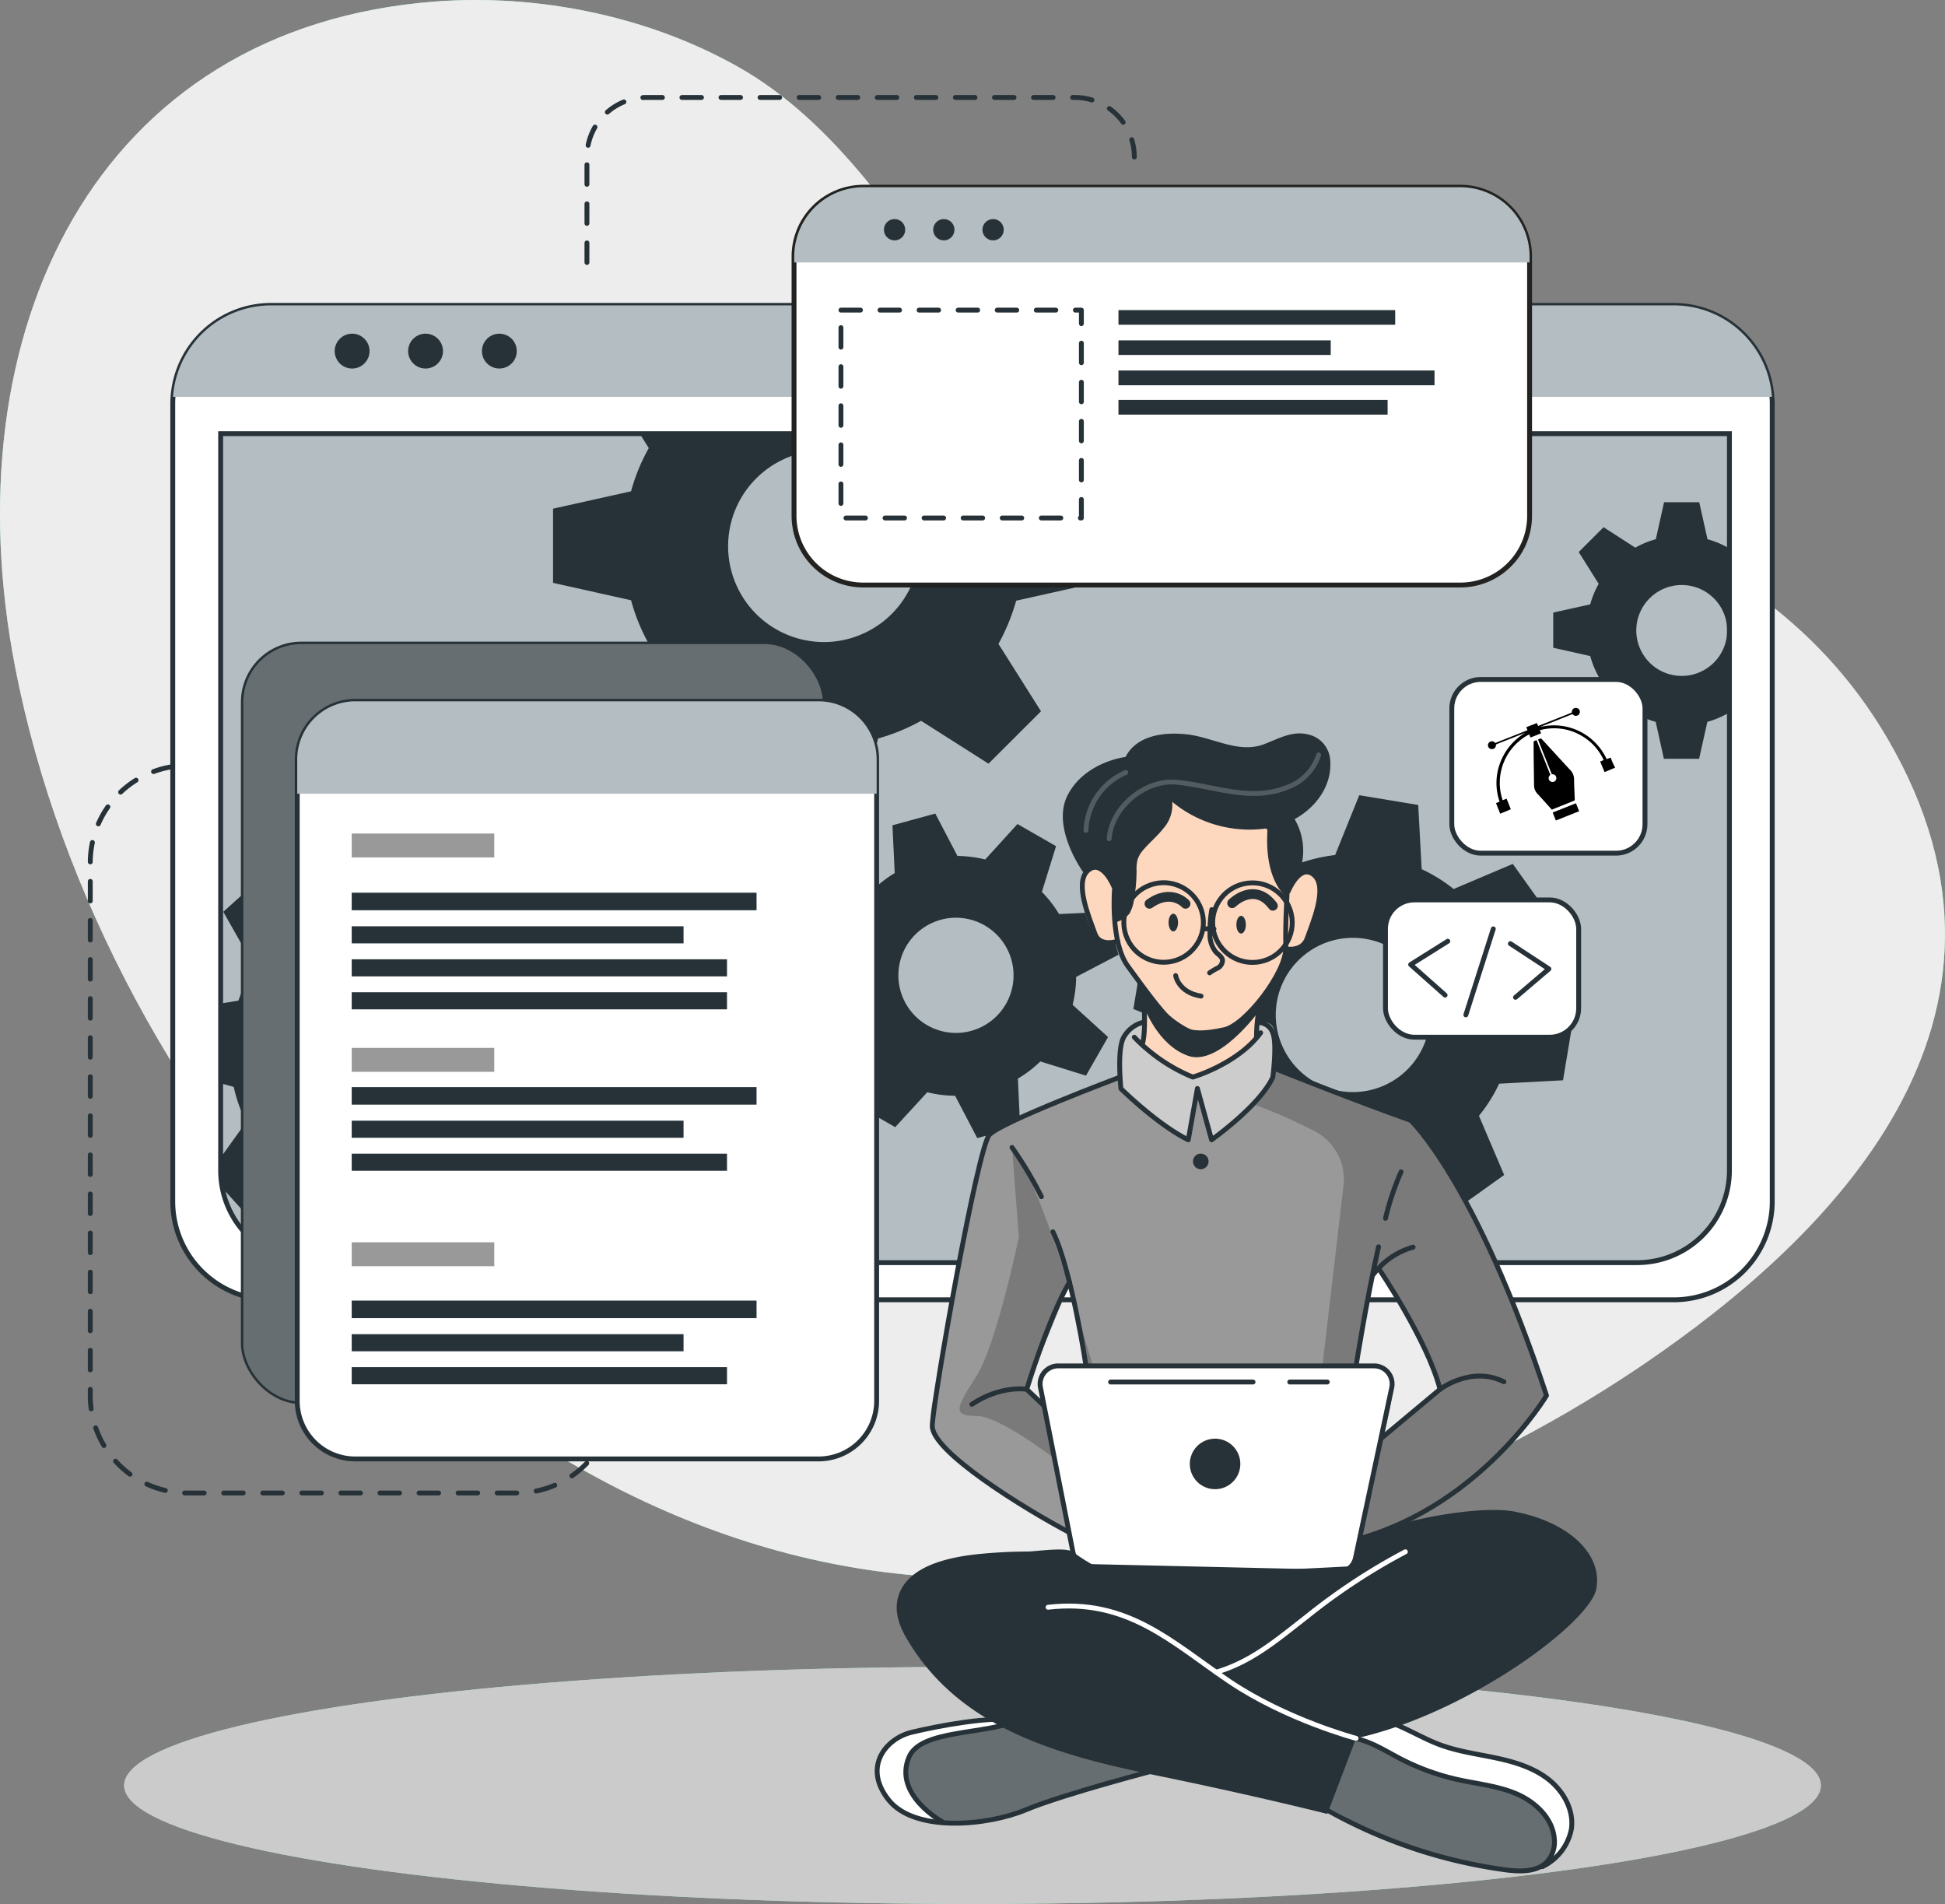 <svg xmlns="http://www.w3.org/2000/svg" viewBox="0 0 439.08 429.77"><rect x="0" y="0" width="439.08" height="429.77" fill="#808080" stroke="none"/><defs><style>.cls-1,.cls-9{fill:#92e3a9;}.cls-2{fill:#ededed;}.cls-14,.cls-18,.cls-19,.cls-20,.cls-3,.cls-8{fill:none;}.cls-14,.cls-18,.cls-3,.cls-5,.cls-8,.cls-9{stroke:#263238;}.cls-14,.cls-18,.cls-19,.cls-20,.cls-3,.cls-5{stroke-linecap:round;stroke-linejoin:round;}.cls-12,.cls-14,.cls-19,.cls-20,.cls-3,.cls-5,.cls-8,.cls-9{stroke-width:1.1px;}.cls-3{stroke-dasharray:4.41;}.cls-4{fill:#cbcbcb;}.cls-12,.cls-13,.cls-15,.cls-5{fill:#fff;}.cls-6{fill:#263238;}.cls-7{fill:#b4bdc1;}.cls-12,.cls-8,.cls-9{stroke-miterlimit:10;}.cls-10{fill:#666e71;}.cls-11{fill:#999;}.cls-12{stroke:#222221;}.cls-15{opacity:0.5;}.cls-16{fill:#fed7bf;}.cls-17,.cls-19{opacity:0.2;}.cls-18{stroke-width:2.21px;}.cls-19,.cls-20{stroke:#fff;}</style></defs><g id="Layer_2" data-name="Layer 2"><g id="Background_Simple" data-name="Background Simple"><path class="cls-1" d="M426.09,166.71c-48.75-83.47-180.95-53.74-208-94.34-13.82-20.79-29.29-44.89-51.73-57.43C145,3,120.21-1.27,98.59.32,21.38,6-11.35,75.05,3.48,150.91,23.27,252.1,113,355.47,219.55,356.19c55.73.38,108.94-19.54,150.69-47.71l.93-.63C412.87,279.46,463.3,230.45,426.09,166.71Z"/><path class="cls-2" d="M426.09,166.71c-48.75-83.47-180.95-53.74-208-94.34-13.82-20.79-29.29-44.89-51.73-57.43C145,3,120.21-1.27,98.59.32,21.38,6-11.35,75.05,3.48,150.91,23.27,252.1,113,355.47,219.55,356.19c55.73.38,108.94-19.54,150.69-47.71l.93-.63C412.87,279.46,463.3,230.45,426.09,166.71Z"/></g><g id="Lines"><path class="cls-3" d="M47.73,172.79H42.31a21.93,21.93,0,0,0-21.93,21.93V315.06A21.93,21.93,0,0,0,42.31,337h74.36a21.93,21.93,0,0,0,21.93-21.93h0"/><path class="cls-3" d="M132.5,59.24V35.47A13.44,13.44,0,0,1,145.93,22h96.71a13.44,13.44,0,0,1,13.43,13.44h0"/></g><g id="Shadow"><ellipse class="cls-1" cx="219.54" cy="403.01" rx="191.52" ry="26.76"/><ellipse class="cls-4" cx="219.54" cy="403.01" rx="191.52" ry="26.76"/></g><g id="Window"><path class="cls-5" d="M400.08,91.13V271.19a22.2,22.2,0,0,1-22.2,22.2H61.19A22.2,22.2,0,0,1,39,271.19V91.13q0-.8.06-1.56A22.2,22.2,0,0,1,61.19,68.93H377.88A22.19,22.19,0,0,1,400,89.57C400.06,90.08,400.08,90.6,400.08,91.13Z"/><path class="cls-6" d="M49.8,97.89H390.41a0,0,0,0,1,0,0V264.22a20.8,20.8,0,0,1-20.8,20.8H70.6a20.8,20.8,0,0,1-20.8-20.8V97.89a0,0,0,0,1,0,0Z"/><path class="cls-7" d="M390.41,97.88V264.22A20.68,20.68,0,0,1,369.85,285H70.37A20.68,20.68,0,0,1,49.8,264.22V97.88Z"/><path class="cls-7" d="M400,89.57H39.06A22.2,22.2,0,0,1,61.19,68.93H377.88A22.19,22.19,0,0,1,400,89.57Z"/><path class="cls-6" d="M83.42,79.25a3.93,3.93,0,1,1-3.93-3.93A3.93,3.93,0,0,1,83.42,79.25Z"/><path class="cls-6" d="M100,79.25a3.93,3.93,0,1,1-3.93-3.93A3.93,3.93,0,0,1,100,79.25Z"/><circle class="cls-6" cx="112.73" cy="79.25" r="3.93"/><path class="cls-8" d="M390.41,97.89V264.22A20.81,20.81,0,0,1,369.6,285H70.6a20.8,20.8,0,0,1-20.4-16.77h0v0a21,21,0,0,1-.39-4V97.89Z"/><path class="cls-6" d="M390.09,123.62a21,21,0,0,0-4.63-1.91l-1.86-8.35h-7.94l-1.86,8.35a20.36,20.36,0,0,0-4.63,1.91L362,119l-5.61,5.61,4.51,7.17a20.35,20.35,0,0,0-1.91,4.64l-8.35,1.85v7.94l8.35,1.87a20.14,20.14,0,0,0,1.91,4.66L356.31,160l5.61,5.61,7.22-4.59a20.2,20.2,0,0,0,4.63,1.92l1.85,8.34h7.95l1.86-8.34a20.78,20.78,0,0,0,4.62-1.92l.37.23V123.41Zm-10.44,28.95a10.26,10.26,0,1,1,10.26-10.26A10.26,10.26,0,0,1,379.65,152.57Z"/><path class="cls-6" d="M247,131.66V114.92L229.38,111a45.48,45.48,0,0,0-4-9.77l2.13-3.36h-83.1l2.05,3.27a43,43,0,0,0-4,9.76l-17.61,3.92v16.74l17.61,3.93a43.65,43.65,0,0,0,4,9.84l-9.67,15.21,11.84,11.84,15.2-9.68a44.46,44.46,0,0,0,9.78,4l3.9,17.59h16.75l3.94-17.59a45.34,45.34,0,0,0,9.74-4l15.21,9.68L235,160.55l-9.6-15.21a45.84,45.84,0,0,0,4-9.75Zm-61,13.26a21.63,21.63,0,1,1,21.63-21.63A21.63,21.63,0,0,1,186,144.92Z"/><path class="cls-6" d="M135.92,246.64l.71-13.28-13.77-3.88a37.77,37.77,0,0,0-2.82-7.9l8.32-11.68-8.92-9.9L107,207.05a37.28,37.28,0,0,0-7.59-3.63L97,189.3l-13.28-.7-3.84,13.81a35.14,35.14,0,0,0-7.89,2.8l-11.67-8.32-9.91,8.92,7.06,12.47a34.56,34.56,0,0,0-3.64,7.58l-4,.66v18l2.93.82a34.13,34.13,0,0,0,2.82,7.92l-5.75,8,.39,6.9v0h0l5.92,6.58,12.49-7.05a34.44,34.44,0,0,0,7.61,3.67L78.49,285h0l.12.56,13.28.71.35-1.27h0l3.49-12.53a36.22,36.22,0,0,0,7.94-2.8l11.65,8.3,9.9-8.9-7-12.49a34.27,34.27,0,0,0,3.6-7.56Zm-35.27-20.75a17.2,17.2,0,1,0-1.28,24.28A17.21,17.21,0,0,0,100.65,225.89Z"/><path class="cls-6" d="M242.14,226.8a27.24,27.24,0,0,0,.8-6.29l9.55-5-2.64-9.69-10.77.5a26.89,26.89,0,0,0-3.88-5L238.4,191l-8.71-5L222.41,194a28.12,28.12,0,0,0-6.27-.8l-5-9.56-9.67,2.64.51,10.79a26.91,26.91,0,0,0-5,3.87l-10.32-3.19-5,8.69,8,7.26a26.1,26.1,0,0,0-.79,6.28l-9.57,5,2.64,9.69,10.79-.51a25.44,25.44,0,0,0,3.86,5l-3.21,10.26,8.71,5,7.24-7.88a26.1,26.1,0,0,0,6.28.79l5,9.56,9.67-2.63-.42-9.22-.07-1.58a26.73,26.73,0,0,0,5.06-3.87l10.31,3.2,4.26-7.44.72-1.26Zm-22.87,5.88a13,13,0,1,1,9.09-15.91A13,13,0,0,1,219.27,232.68Z"/><path class="cls-6" d="M352.85,243.84l2.21-13.3-13.46-5.41a35.77,35.77,0,0,0-1.93-8.3L349.36,206l-7.85-11-13.35,5.67a35.38,35.38,0,0,0-7.22-4.48l-.78-14.49-13.31-2.2L301.4,193a37.18,37.18,0,0,0-8.26,1.94l-10.82-9.68-10.95,7.84,5.68,13.35a36.24,36.24,0,0,0-4.05,6.29c-.15.31-.31.61-.45.92l-14.49.81-2.2,13.28,2.18.88,11.28,4.55a34.21,34.21,0,0,0,1.93,8.26l-9.69,10.82,7.84,11,13.36-5.7A35.06,35.06,0,0,0,290,262l.75,14.42,13.29,2.2,5.44-13.3a34.66,34.66,0,0,0,8.28-1.95l10.8,9.7,11-7.85-5.69-13.36a34.82,34.82,0,0,0,4.56-7.25Zm-37.29-.6a17.41,17.41,0,1,1,4-24.29A17.41,17.41,0,0,1,315.56,243.24Z"/></g><g id="Graphics"><rect class="cls-9" x="54.93" y="145.38" width="130.8" height="171.01" rx="13.11"/><rect class="cls-10" x="54.93" y="145.38" width="130.8" height="171.01" rx="13.11"/><path class="cls-5" d="M197.9,171.41V316.2a13.11,13.11,0,0,1-13.12,13.11H80.21A13.1,13.1,0,0,1,67.1,316.2V171.41A13.11,13.11,0,0,1,80.21,158.3H184.78A13.11,13.11,0,0,1,197.9,171.41Z"/><path class="cls-7" d="M197.9,171.41v7.75H67.1v-7.75A13.11,13.11,0,0,1,80.21,158.3H184.78A13.11,13.11,0,0,1,197.9,171.41Z"/><rect class="cls-11" x="79.4" y="188.14" width="32.18" height="5.4"/><rect class="cls-11" x="79.4" y="236.53" width="32.18" height="5.4"/><rect class="cls-11" x="79.4" y="280.41" width="32.18" height="5.4"/><rect class="cls-6" x="79.4" y="201.5" width="91.39" height="3.96"/><rect class="cls-6" x="79.4" y="209.08" width="74.91" height="3.86"/><rect class="cls-6" x="79.4" y="216.53" width="84.72" height="3.86"/><rect class="cls-6" x="79.4" y="223.97" width="84.72" height="3.86"/><rect class="cls-6" x="79.4" y="245.38" width="91.39" height="3.96"/><rect class="cls-6" x="79.4" y="252.96" width="74.91" height="3.86"/><rect class="cls-6" x="79.4" y="260.41" width="84.72" height="3.86"/><rect class="cls-6" x="79.4" y="293.57" width="91.39" height="3.96"/><rect class="cls-6" x="79.4" y="301.15" width="74.91" height="3.86"/><rect class="cls-6" x="79.4" y="308.6" width="84.72" height="3.86"/><path class="cls-12" d="M345.3,57.9v58.52a15.62,15.62,0,0,1-15.63,15.63H194.88a15.63,15.63,0,0,1-15.63-15.63V57.9a15.65,15.65,0,0,1,15.63-15.64H329.67A15.63,15.63,0,0,1,345.3,57.9Z"/><path class="cls-7" d="M345.3,57.9v1.34h-166V57.9a15.65,15.65,0,0,1,15.63-15.64H329.67A15.63,15.63,0,0,1,345.3,57.9Z"/><path class="cls-6" d="M203.65,53.55a2.4,2.4,0,1,1,0-3.39A2.41,2.41,0,0,1,203.65,53.55Z"/><path class="cls-6" d="M214.77,53.55a2.4,2.4,0,1,1,0-3.39A2.41,2.41,0,0,1,214.77,53.55Z"/><path class="cls-6" d="M225.89,53.55a2.4,2.4,0,1,1,0-3.39A2.41,2.41,0,0,1,225.89,53.55Z"/><rect class="cls-3" x="189.84" y="70" width="54.28" height="46.92"/><rect class="cls-6" x="252.49" y="70" width="62.47" height="3.3"/><rect class="cls-6" x="252.49" y="76.83" width="47.92" height="3.29"/><rect class="cls-6" x="252.49" y="83.63" width="71.35" height="3.33"/><rect class="cls-6" x="252.49" y="90.26" width="60.76" height="3.33"/></g><g id="Character"><path class="cls-10" d="M266.4,398.07s-29,8.32-33,9.76c-3.68,1.3-13.67,4.79-21.16,3.71a16.59,16.59,0,0,1-2.14-.46c-7.58-2.26-11-4.37-12-9.15s2.78-8.28,6.42-10.53,23.39-4.6,23.39-4.6l4.77,1.4h0Z"/><path class="cls-13" d="M212.19,411.54a16.59,16.59,0,0,1-2.14-.46c-7.58-2.26-11-4.37-12-9.15s2.78-8.28,6.42-10.53,23.39-4.6,23.39-4.6l4.77,1.4c-4.32,2-20.4,3.09-23.91,5.11s-5.21,5.82-3.13,11C206.7,407,209.66,409.66,212.19,411.54Z"/><path class="cls-14" d="M262,399.26s-21.78,5.64-30.42,9.25-25.11,5.19-31-2.26S200,392.4,205.83,391s17.74-3.68,24.22-2.77"/><path class="cls-14" d="M212.63,411.15s-11.08-6.08-7.4-14.6c2.72-6.28,17.5-4.92,24.82-8.35"/><path class="cls-10" d="M354.73,412.89c-.3,3-1.35,5.81-4.35,7.58-2,1.18-4.84,1.88-8.91,1.84-10.17-.13-29.29-7.4-29.29-7.4l-17.9-9.9,9.31-14.73,2.55-4,6.58,1.48s5.45,3.08,10.93,5.54,18.79,3,23.48,6.78S355.23,408,354.73,412.89Z"/><path class="cls-13" d="M354.73,412.89c-.3,3-1.35,5.81-4.35,7.58a13.4,13.4,0,0,0-.51-8.94c-2-4.49-8.5-8.45-17.06-9.11s-15.11-4.67-18.55-6.45c-2.68-1.39-8.32-4.43-10.67-5.69l2.55-4,6.58,1.48s5.45,3.08,10.93,5.54,18.79,3,23.48,6.78S355.23,408,354.73,412.89Z"/><path class="cls-14" d="M298.24,407.79a113.15,113.15,0,0,0,41.91,14.31c3.25.39,7,.45,9.23-2a6.83,6.83,0,0,0,1.5-5.12c-.4-4.59-4.26-8.24-8.5-10.06s-8.92-2.25-13.42-3.26a53.38,53.38,0,0,1-12.9-4.72c-3.24-1.69-6.37-3.74-9.94-4.5s-7.82.16-9.73,3.28"/><path class="cls-14" d="M348.18,421.35a11.92,11.92,0,0,0,6.55-8.46c.65-4.33-1.82-8.69-5.29-11.35s-7.82-3.92-12.11-4.81-8.68-1.49-12.76-3.09c-6.27-2.45-12.46-7.29-19-5.56"/><path class="cls-11" d="M318.45,252.87l-30.3-11.53-.37-.14s.11-.8.2-2c.19-2.42.28-6.36-.85-7.69-1.69-2-6.48-.32-11.14-2.46s-13.31,1.69-13.31,1.69-6.23-1.15-9,3.35c-1.4,3.63-.91,9-.91,9l-.57.21c-3.61,1.35-23.25,8.74-27.41,11.71-4.58,3.25-9.66,36.62-11.29,46.42s-4.54,18.63-3.06,22S233,343.11,245.17,347.3s55.18,3,55.18,3,.71-.19,2-.59c7.28-2.34,33.11-12,46.81-34.68C349.12,315,335.85,271.47,318.45,252.87ZM236.61,309c-2.23,1.58-1,7.7-1,7.7l-3.8-3.34L241.29,290l4.06,18S238.83,307.43,236.61,309Zm76.15,14.87c-1,.54,3-10.71,1.09-13.26s-7.71-2.31-7.71-2.31l.49-3.07,3.43-17.6,1.14-1.36s11.78,20.2,13.89,27.32C325.09,313.59,312.25,323.87,312.76,323.87Z"/><path class="cls-15" d="M288.15,241.34a15,15,0,0,1-.8,1.81c-2.58,4.87-13.82,14.13-13.82,14.13l-3.4-10.44-1.86,10.44c-3.76-1.63-15.19-11.54-15.19-11.54s-.39-.93-.86-2.38l.57-.21s-.49-5.4.91-9c2.75-4.5,9-3.35,9-3.35s8.64-3.83,13.31-1.69,9.45.48,11.14,2.46.65,9.66.65,9.66Z"/><path class="cls-16" d="M261.25,179.86l-15.63,16.6s-2.16,1.91-1.3,6.72,2.85,8.95,4.36,9.27a20.73,20.73,0,0,0,3.62.33s3.35,7.26,5.72,10.11c0,0,.83,11.21.39,14.32,0,0,5.62,4.91,10.91,5.53s13.46-7.48,13.46-7.48l2-9.92s4.79-7.28,5.12-9.22,2.52-1.44,3.6-2.4,3.57-5.23,4-9.27.44-8.68-4.25-7.32c-4.07-1.09-1.52-9.69-1.52-9.69l-7.15-6.31Z"/><path class="cls-17" d="M318.45,252.87l-30.3-11.53-.37-.14s.11-.8.2-2l-.63,3.92-4.48,6.09a124.82,124.82,0,0,1,14,6.16,12.28,12.28,0,0,1,6.42,12.25l-5.58,47.75-2.29,27.11,6.91,7.17c7.28-2.34,33.11-12,46.81-34.68C349.12,315,335.85,271.47,318.45,252.87Zm-5.69,71c-1,.54,3-10.71,1.09-13.26s-7.71-2.31-7.71-2.31l.49-3.07,3.43-17.6,1.14-1.36s11.78,20.2,13.89,27.32C325.09,313.59,312.25,323.87,312.76,323.87Z"/><path class="cls-17" d="M247.41,310.61l-4.71-15.74s-8.45-28.81-14.24-35.91L230,279.22s-5,24.2-9.57,31.39-5.59,9,0,9,19.2,10.84,19.2,10.84l-1.05-9Zm-11.84,6.09-3.8-3.34L241.29,290l4.06,18s-6.52-.49-8.74,1.08S235.57,316.7,235.57,316.7Z"/><path class="cls-14" d="M258,222.89s.87,8.49,0,12.37"/><path class="cls-14" d="M283.65,234.12a36.53,36.53,0,0,1,.94-8.11"/><path class="cls-14" d="M285.92,186.19s5.14,6.45,4.87,11.32-.66,10.67-.52,16.33-9.09,17.52-13.83,18.57-8.82,1.32-11.85-1.71-6.06-7.24-10-12.64-3-17.25-3-17.25"/><path class="cls-14" d="M273.56,205.32a26.82,26.82,0,0,0-.4,5.37,6.07,6.07,0,0,0,1.32,4.2c.56.58,1.39,1.05,1.5,1.85a2,2,0,0,1-1.06,1.75,13.26,13.26,0,0,0-1.85,1.1"/><path class="cls-14" d="M265.4,220.21s.6,3.83,5.73,4.63"/><path class="cls-6" d="M265.94,208.24c0,1.11-.48,2-1.07,2s-1.07-.89-1.07-2,.48-2,1.07-2S265.94,207.13,265.94,208.24Z"/><path class="cls-6" d="M281.25,208.72c0,1.11-.48,2-1.07,2s-1.07-.89-1.07-2,.48-2,1.07-2S281.25,207.62,281.25,208.72Z"/><path class="cls-18" d="M278.16,203.87s5-5,9.19.58"/><path class="cls-18" d="M267.63,204s-3.16-3.54-8.14,0"/><path class="cls-6" d="M258.41,227.56s3,8.4,9.86,10.78,15.85-10,15.85-10l-.47-1.61s-5.93,7.7-12.52,6.38S258,222.89,258,222.89Z"/><path class="cls-14" d="M252.3,212.45s-4.06,1.44-5.14-1.73-4.78-11.48-1.54-14.26,5.84,3.67,5.84,3.67"/><path class="cls-14" d="M290.26,214.18s3.77.76,4.85-2.41,4.78-11.48,1.54-14.26-5.84,3.67-5.84,3.67"/><path class="cls-6" d="M251.46,208.24a5.65,5.65,0,0,0,3.56-2.1,9.12,9.12,0,0,0,1-3.2,39.5,39.5,0,0,0,.56-6.43,8.46,8.46,0,0,1,.23-2.51,6.33,6.33,0,0,1,1.35-2.23c1.42-1.66,3.13-3.06,4.47-4.78a8,8,0,0,0,2-6,27.45,27.45,0,0,0,22.47,5.81c7.14-1.4,14-7.67,13.16-15.55a6.35,6.35,0,0,0-5-5.48c-3.53-.88-6.7,1-9.9,2.21-5.83,2.2-11.54-1.58-17.43-2.22-5-.54-11.23.09-13.85,5.1,0,0-9.06,1.06-13,8.5S244.62,197,244.62,197s3-3.67,6.93,3.77Z"/><path class="cls-6" d="M286.49,184.29s-2.34,12.2,3.77,18.11c0,0,1.33-3.67,2.69-4.57a14.13,14.13,0,0,0-1.07-13.54C287.41,177.19,286.49,184.29,286.49,184.29Z"/><path class="cls-19" d="M297.68,170.41a11.51,11.51,0,0,1-7,7.27c-8.48,3.46-16.72-.37-25.21-1.12-6.94-.62-14.59,5.64-15.07,12.76"/><path class="cls-19" d="M245.16,187.44a14.82,14.82,0,0,1,9-13.08"/><path class="cls-14" d="M256.07,234.12a38.61,38.61,0,0,0,13.2,9s10.15-2.95,15.32-10"/><circle class="cls-14" cx="262.68" cy="208.24" r="8.98" transform="translate(-62.9 128.46) rotate(-24.64)"/><circle class="cls-14" cx="282.75" cy="208.24" r="8.98" transform="translate(-23.28 36.03) rotate(-7)"/><path class="cls-14" d="M258,230.77a7,7,0,0,0-4.32,3.35c-1.59,2.8-.63,11.61-.63,11.61s8.21,8.12,15.2,11.55l2.06-11.59,3.2,11.59s10.82-7.65,13.82-14.12c0,0,1-7.55,0-10a3.47,3.47,0,0,0-3.23-2.36"/><path class="cls-14" d="M245.16,308.31s-3.2-21.5-7.47-30.27"/><path class="cls-14" d="M228.46,259a87.45,87.45,0,0,1,6.64,11.11"/><path class="cls-14" d="M312.77,275a61,61,0,0,1,3.52-10.49"/><path class="cls-14" d="M306.13,308.31s2.32-14.74,5.07-26.88"/><path class="cls-14" d="M310.06,287.63a16.92,16.92,0,0,1,8.94-6.12"/><path class="cls-14" d="M287.78,241.2s18.64,7.45,30.67,11.67c0,0,14.8,13.92,30.67,62.13,0,0-14.55,24.46-42.2,32.3"/><path class="cls-14" d="M311.72,324.74l13.36-11.15s7.07-5.38,14.42-1.7"/><path class="cls-14" d="M311.2,286.28s11.06,16.28,13.88,27.31"/><path class="cls-14" d="M235.69,317.32l-3.91-3.73s-5.81-1-12.38,3.39"/><path class="cls-14" d="M231.78,313.59s4.86-16,9.65-24.19"/><path class="cls-14" d="M252.78,243.16s-26.81,10.06-29.44,13-12.62,59.19-12.88,65.63c-.23,5.76,20.65,18.69,31,24.14"/><rect class="cls-5" x="312.77" y="203.13" width="43.61" height="30.99" rx="6.53"/><polyline class="cls-14" points="326.84 212.45 318.45 217.72 326.23 224.62"/><polyline class="cls-14" points="342.12 225.12 349.66 218.7 340.96 213"/><line class="cls-14" x1="330.91" y1="229.08" x2="337.11" y2="209.66"/><rect class="cls-5" x="327.74" y="153.37" width="43.61" height="39.21" rx="6.53"/><path d="M353.85,181.34l1.64-.67v-.45c-.05-1.44-.13-2.88-.15-4.33a2.93,2.93,0,0,0-.85-2.07c-1.47-1.57-2.92-3.17-4.38-4.76l-2.1-2.28c-.05-.05-.14-.12-.18-.1a5.27,5.27,0,0,0-.62.24c1,2.63,2.08,5.24,3.11,7.85h.18a.85.85,0,0,1,.84.75.87.87,0,0,1-1.6.58.84.84,0,0,1,.14-1.08.2.2,0,0,0,.05-.28L347.65,169c-.26-.64-.51-1.28-.77-1.94-.17.06-.3.13-.44.17s-.23.15-.23.34c0,3.23.06,6.46.1,9.68a2.75,2.75,0,0,0,.75,1.9q1.59,1.74,3.17,3.51c.1.12.19.09.3,0Z"/><path d="M363.6,171l-.9.35a13.11,13.11,0,0,0-15-7.25,1.19,1.19,0,0,1,.2-.1l6.92-2.75a.24.24,0,0,1,.31.07.88.88,0,0,0,1.13.1.9.9,0,0,0,.33-1.07.92.92,0,0,0-1-.55.86.86,0,0,0-.74.85c0,.18-.07.22-.21.28l-6.51,2.58-.91.36-.28-.67-2.38.94.26.69-7.28,2.88-.16-.18a.9.9,0,0,0-1.42,1,.88.88,0,0,0,1,.54.81.81,0,0,0,.73-.78.35.35,0,0,1,.28-.36l5.31-2.11,1.13-.45a13.17,13.17,0,0,0-5.72,6.74,12.86,12.86,0,0,0-.16,8.84l-.81.33.95,2.39,2.39-1c-.32-.81-.63-1.6-.95-2.39l-.89.35a12.32,12.32,0,0,1,6-14.87l.29.72,2.38-.95c-.09-.24-.17-.46-.27-.71a12.23,12.23,0,0,1,9.62,1.38,12,12,0,0,1,4.78,5.37l-.79.32,1,2.39,2.39-1C364.23,172.6,363.92,171.82,363.6,171Z"/><path d="M350.51,183.4c.25.61.48,1.2.72,1.8l5.26-2.09-.72-1.8Z"/><path class="cls-6" d="M272.83,262.16a1.76,1.76,0,1,1-1.76-1.76A1.76,1.76,0,0,1,272.83,262.16Z"/><path class="cls-6" d="M303.86,356.38h-61a1.43,1.43,0,0,1-1.43-1.43h0a1.43,1.43,0,0,1,1.43-1.43h61a1.43,1.43,0,0,1,1.43,1.43h0A1.43,1.43,0,0,1,303.86,356.38Z"/><path class="cls-5" d="M306,351.64l8.18-38.4a4.08,4.08,0,0,0-4-4.93H238.88a4.08,4.08,0,0,0-4,4.87l7.33,37.13a4.1,4.1,0,0,0,3.92,3.29l55.78,1.28A4.09,4.09,0,0,0,306,351.64Z"/><path class="cls-6" d="M280,330.44a5.7,5.7,0,1,1-5.69-5.7A5.69,5.69,0,0,1,280,330.44Z"/><line class="cls-14" x1="291.16" y1="311.95" x2="299.63" y2="311.95"/><line class="cls-14" x1="250.71" y1="311.95" x2="282.87" y2="311.95"/><path class="cls-6" d="M306.13,392.38l-6.5,17.06s-16.57-4.18-37.8-8.53c-22.21-4.55-45.4-10.44-57.43-31.55-1.47-2.57-2.44-5.61-1.75-8.49,1.73-7.29,11.22-9.27,17.47-10a113.92,113.92,0,0,1,11.83-.66c2,0,8.65-1.09,10.25.1a47.44,47.44,0,0,0,7.72,4.57c3.55,1.5,55.37-1.36,55.37-1.36a18.49,18.49,0,0,0,1.63-6.22c8.14-4.14,27-7.64,35-6.1,12.54,2.44,19.85,9.75,18.45,17.41S331.3,386.81,306.13,392.38Z"/><path class="cls-20" d="M306.13,392.38s-15.76-4.18-28.64-12.88-22.94-18.8-40.89-16.71"/><path class="cls-20" d="M274.53,377.45c8.13-2.35,14.11-7.61,20.63-12.66a139.47,139.47,0,0,1,22.1-14.52"/><line class="cls-14" x1="271.67" y1="209.66" x2="274.05" y2="209.66"/></g></g></svg>